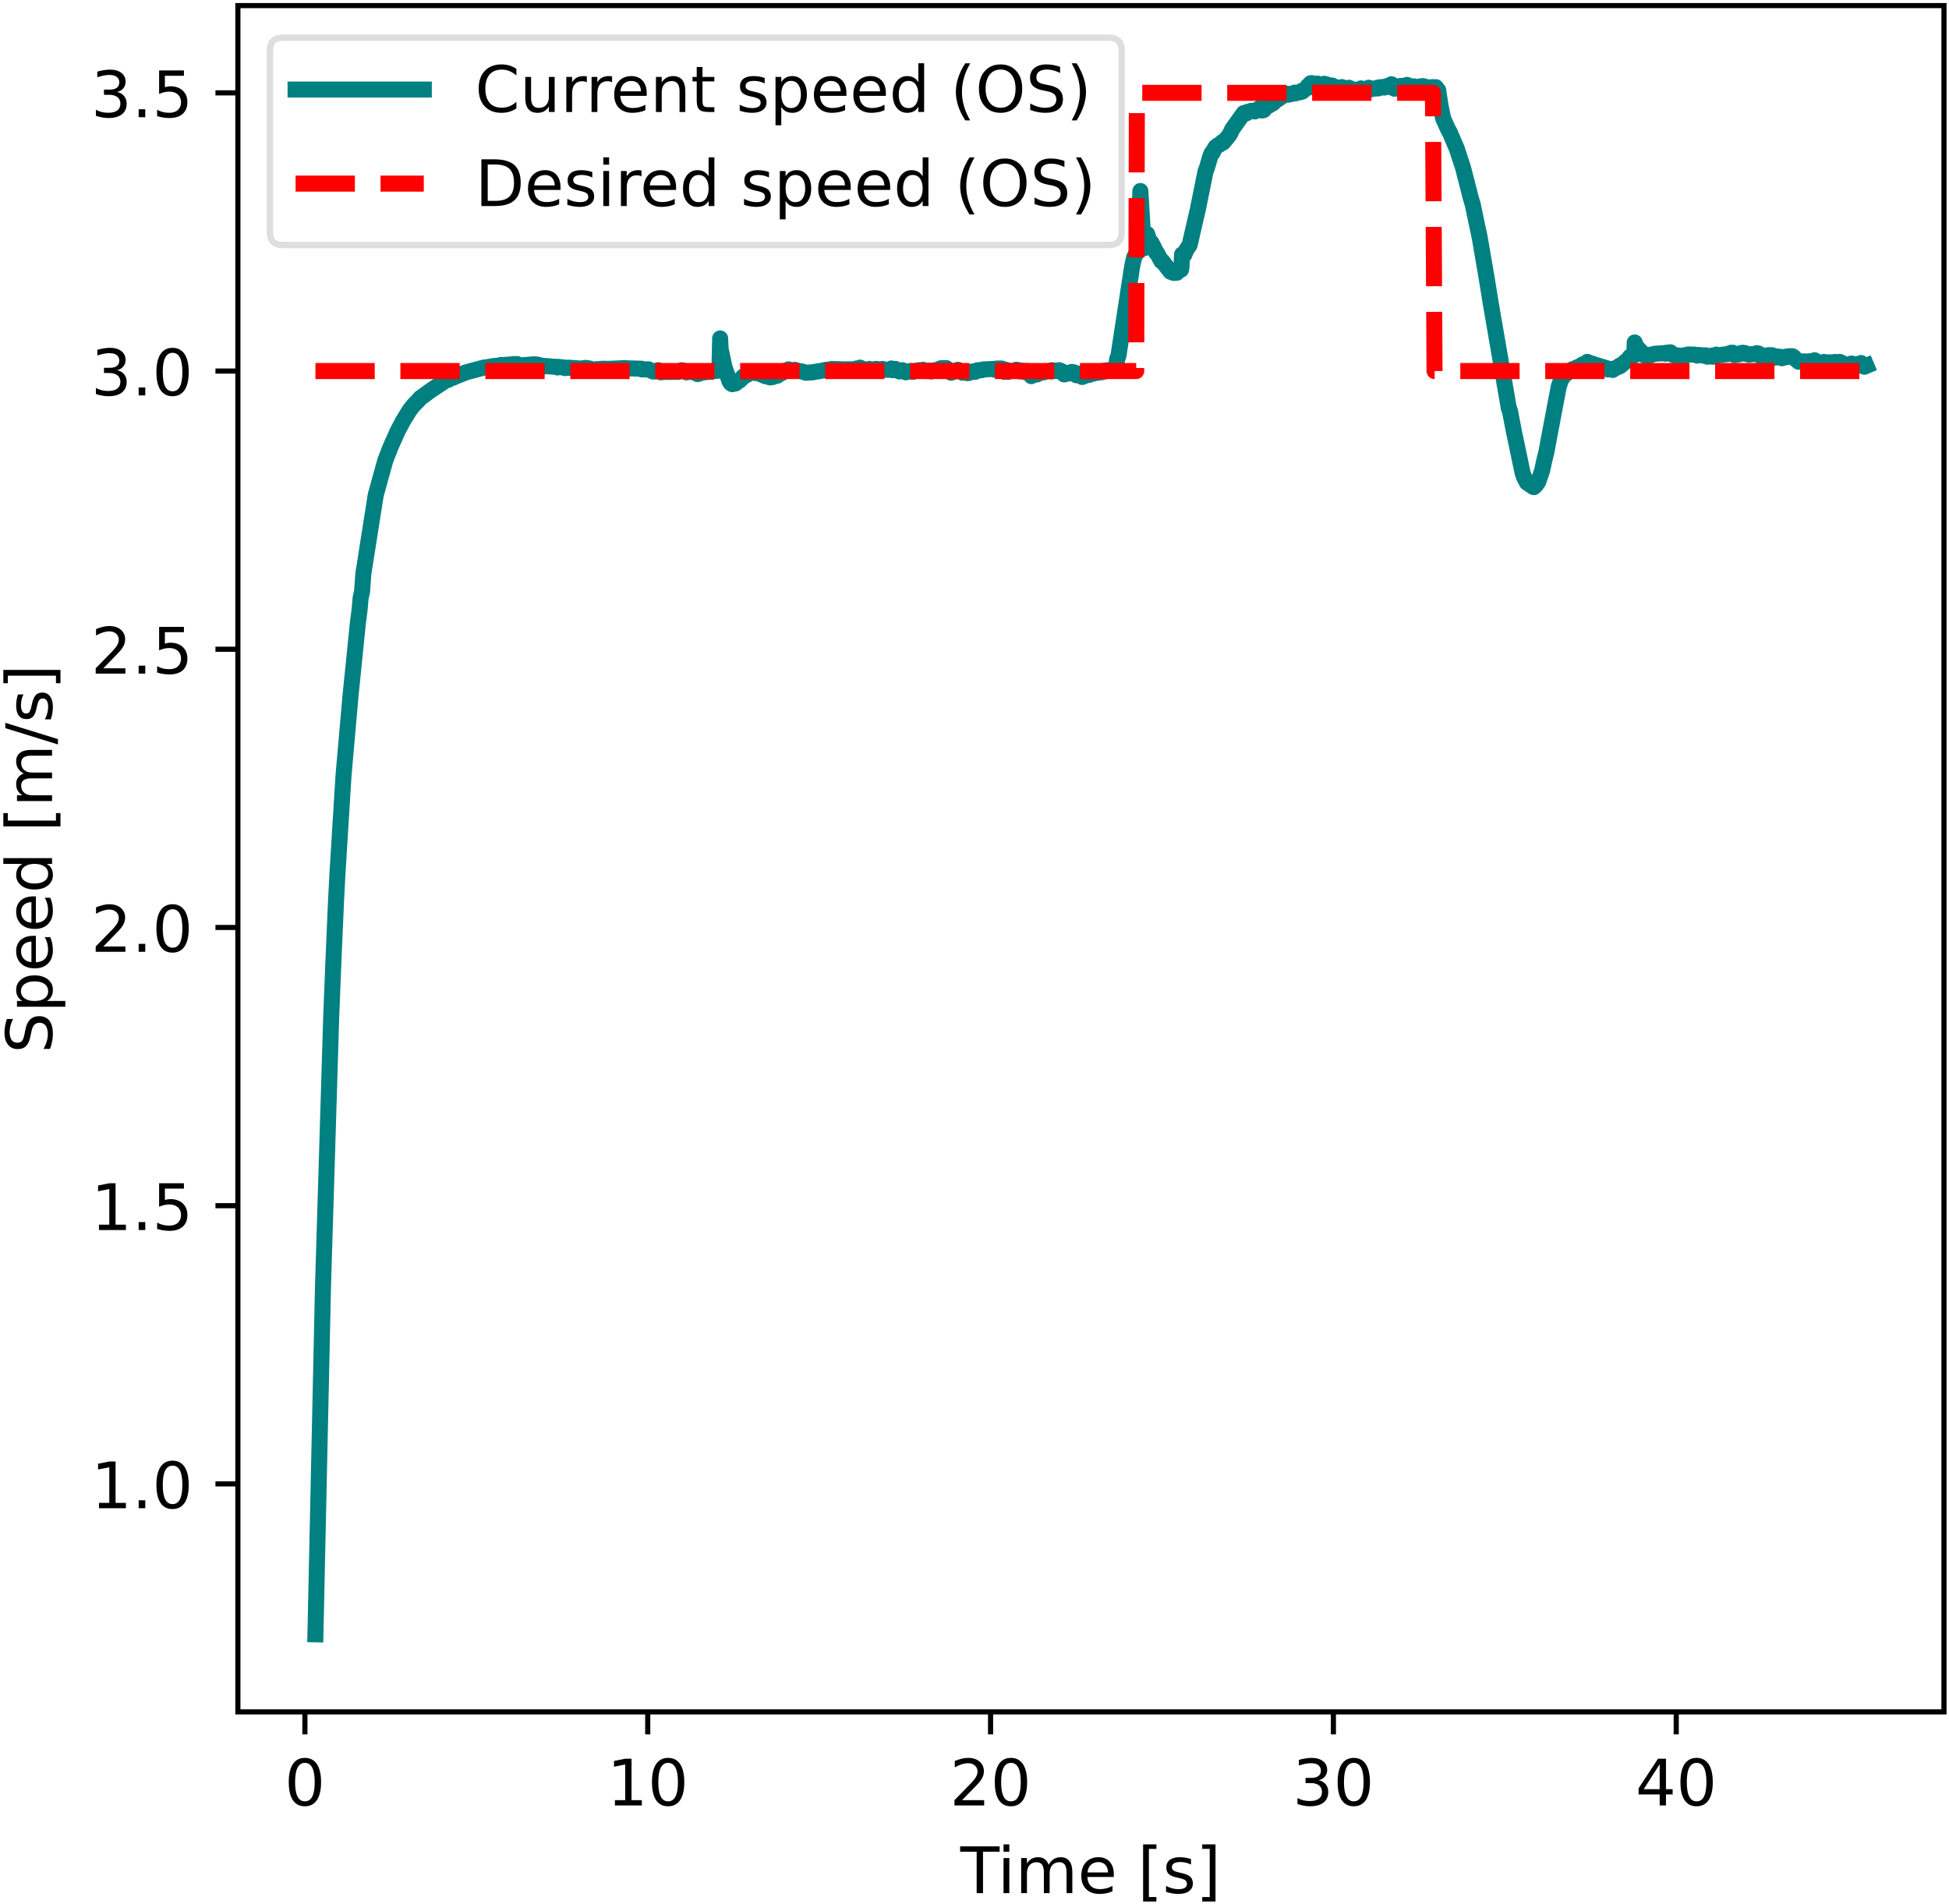 <svg xmlns="http://www.w3.org/2000/svg" xmlns:xlink="http://www.w3.org/1999/xlink" width="304pt" height="396" viewBox="0 0 304 297"><clipPath id="a"><path transform="matrix(1 0 0 -1 -66 305)" d="M0 0h460.8v345.6H0z"/></clipPath><g clip-path="url(#a)"><path d="M-66 305h460.8V-40.6H-66z" fill="#fff"/><path d="M37.104 266.984h266.112V.872H37.104z" fill="#fff"/><path stroke-width=".8" stroke-linejoin="round" fill="none" stroke="#000" d="M47.558 266.984v3.5"/><symbol id="b"><path transform="matrix(.001 0 0 .001 -.066 .013)" d="M318 664c-51 0-89-25-115-75s-38-125-38-225 12-175 38-225 64-75 115-75 89 25 115 75c25 50 38 125 38 225s-13 175-38 225c-26 50-64 75-115 75zm0 78c81 0 143-33 187-97 43-65 65-159 65-281 0-123-22-217-65-281-44-64-106-96-188-96S173 19 130 83 66 241 66 364c0 122 21 216 64 281 43 64 106 97 188 97z"/></symbol><use xlink:href="#b" transform="matrix(10 0 0 -10 45.039 281.708)"/><path stroke-width=".8" stroke-linejoin="round" fill="none" stroke="#000" d="M101.032 266.984v3.5"/><symbol id="c"><path transform="translate(-.11) scale(.001)" d="M124 83h161v556l-175-35v90l174 35h99V83h161V0H124v83z"/></symbol><use xlink:href="#c" transform="matrix(10 0 0 -10 95.773 281.578)"/><use xlink:href="#b" transform="matrix(10 0 0 -10 101.693 281.708)"/><path stroke-width=".8" stroke-linejoin="round" fill="none" stroke="#000" d="M154.506 266.984v3.5"/><symbol id="d"><path transform="translate(-.073) scale(.001)" d="M192 83h344V0H73v83c37 38 88 90 153 156 64 65 105 107 122 126 32 35 54 65 66 90 12 24 19 49 19 73 0 38-14 70-41 94s-62 37-106 37c-31 0-64-6-98-16-34-11-71-27-110-49v100c40 16 77 28 111 36s66 12 95 12c75 0 135-19 180-57s68-88 68-151c0-30-6-59-17-85-11-27-31-59-61-95-8-10-34-37-78-82S271 164 192 83z"/></symbol><use xlink:href="#d" transform="matrix(10 0 0 -10 148.876 281.578)"/><use xlink:href="#b" transform="matrix(10 0 0 -10 155.166 281.708)"/><path stroke-width=".8" stroke-linejoin="round" fill="none" stroke="#000" d="M207.98 266.984v3.5"/><symbol id="e"><path transform="matrix(.001 0 0 .001 -.076 .013)" d="M406 393c47-10 84-31 110-63s40-72 40-118c0-72-25-128-74-167-50-39-120-58-211-58-31 0-63 3-95 9-32 5-66 14-100 26v95c27-16 57-28 90-36 32-8 66-12 102-12 62 0 109 12 141 36s49 60 49 107c0 42-15 76-45 100s-72 37-126 37h-85v81h89c48 0 85 9 111 29 26 19 39 47 39 84s-14 66-40 86c-27 20-65 30-114 30-27 0-56-3-87-9s-65-15-102-27v88c37 10 72 18 105 23 32 5 63 8 93 8 74 0 133-17 177-51s66-80 66-138c0-40-12-74-35-102s-56-48-98-58z"/></symbol><use xlink:href="#e" transform="matrix(10 0 0 -10 202.38 281.708)"/><use xlink:href="#b" transform="matrix(10 0 0 -10 208.64 281.708)"/><path stroke-width=".8" stroke-linejoin="round" fill="none" stroke="#000" d="M261.453 266.984v3.5"/><symbol id="f"><path transform="translate(-.049) scale(.001)" d="M378 643 129 254h249v389zm-26 86h124V254h104v-82H476V0h-98v172H49v95l303 462z"/></symbol><use xlink:href="#f" transform="matrix(10 0 0 -10 255.583 281.578)"/><use xlink:href="#b" transform="matrix(10 0 0 -10 262.113 281.708)"/><symbol id="g"><path transform="translate(.002) scale(.001)" d="M-2 729h616v-83H355V0h-99v646H-2v83z"/></symbol><symbol id="h"><path transform="translate(-.094) scale(.001)" d="M94 547h90V0H94v547zm0 213h90V646H94v114z"/></symbol><symbol id="i"><path transform="translate(-.091) scale(.001)" d="M520 442c22 40 49 69 80 89 31 19 68 29 111 29 56 0 100-20 131-60s47-97 47-170V0h-90v327c0 52-10 91-28 117-19 25-47 38-85 38-47 0-84-16-111-47s-40-73-40-126V0h-90v327c0 52-10 91-28 117-19 25-48 38-86 38-46 0-83-16-110-47s-40-73-40-126V0H91v547h90v-85c20 33 45 58 74 74 28 16 62 24 102 24s73-10 101-30 48-50 62-88z"/></symbol><symbol id="j"><path transform="matrix(.001 0 0 .001 -.055 .013)" d="M562 296v-44H149c4-62 22-110 56-142 33-32 79-48 139-48 34 0 68 4 100 12s65 21 97 39V28c-32-14-65-25-99-31s-69-10-103-10c-88 0-157 25-208 75S55 181 55 268c0 89 24 160 72 213 48 52 114 79 196 79 74 0 132-24 175-71 42-48 64-112 64-193zm-90 26c-1 49-15 88-41 118-27 29-63 44-107 44-50 0-90-15-120-43s-48-68-52-119h320z"/></symbol><symbol id="l"><path transform="matrix(.001 0 0 .001 -.086 .131)" d="M86 760h207v-70H176V-61h117v-70H86v891z"/></symbol><symbol id="m"><path transform="matrix(.001 0 0 .001 -.054 .013)" d="M443 531v-85c-26 12-52 22-79 29-28 6-56 10-85 10-45 0-79-7-101-21s-33-34-33-61c0-21 8-37 24-49s48-24 96-34l31-7c64-14 109-34 136-58 26-25 40-60 40-104 0-51-20-91-60-120-40-30-96-44-166-44-30 0-60 3-92 8S89 8 54 20v93c33-18 66-31 98-39 32-9 64-13 96-13 42 0 75 7 98 21 22 14 34 35 34 62 0 24-9 43-25 56s-52 26-108 38l-31 7c-56 12-97 30-121 54-25 24-37 57-37 100 0 51 18 91 54 119s88 42 156 42c33 0 64-3 94-8 29-5 56-12 81-21z"/></symbol><symbol id="n"><path transform="matrix(.001 0 0 .001 -.097 .131)" d="M304 760v-891H97v70h117v751H97v70h207z"/></symbol><use xlink:href="#g" transform="matrix(10 0 0 -10 149.757 295.25)"/><use xlink:href="#h" transform="matrix(10 0 0 -10 156.53 295.25)"/><use xlink:href="#i" transform="matrix(10 0 0 -10 159.28 295.25)"/><use xlink:href="#j" transform="matrix(10 0 0 -10 168.66 295.38)"/><use xlink:href="#k" transform="matrix(10 0 0 -10 174.26 295.25)"/><use xlink:href="#l" transform="matrix(10 0 0 -10 178.3 296.56)"/><use xlink:href="#m" transform="matrix(10 0 0 -10 181.88 295.38)"/><use xlink:href="#n" transform="matrix(10 0 0 -10 187.52 296.56)"/><path stroke-width=".8" stroke-linejoin="round" fill="none" stroke="#000" d="M37.104 231.425h-3.5"/><symbol id="o"><path transform="translate(-.107) scale(.001)" d="M107 124h103V0H107v124z"/></symbol><use xlink:href="#c" transform="matrix(10 0 0 -10 15.298 235.222)"/><use xlink:href="#o" transform="matrix(10 0 0 -10 21.628 235.222)"/><use xlink:href="#b" transform="matrix(10 0 0 -10 24.398 235.352)"/><path stroke-width=".8" stroke-linejoin="round" fill="none" stroke="#000" d="M37.104 188.036h-3.5"/><symbol id="p"><path transform="matrix(.001 0 0 .001 -.077 .013)" d="M108 729h387v-83H198V467c14 5 29 9 43 11s29 4 43 4c81 0 145-23 193-67 48-45 72-105 72-181 0-79-25-140-74-183S357-13 269-13c-31 0-62 3-94 7-32 5-64 12-98 23v99c29-16 59-28 91-36 31-8 64-11 99-11 56 0 101 14 134 44 32 30 49 70 49 121 0 50-17 90-49 120-33 30-78 45-134 45-26 0-53-3-79-9s-53-15-80-27v366z"/></symbol><use xlink:href="#c" transform="matrix(10 0 0 -10 15.298 191.833)"/><use xlink:href="#o" transform="matrix(10 0 0 -10 21.628 191.833)"/><use xlink:href="#p" transform="matrix(10 0 0 -10 24.508 191.963)"/><path stroke-width=".8" stroke-linejoin="round" fill="none" stroke="#000" d="M37.104 144.647h-3.5"/><use xlink:href="#d" transform="matrix(10 0 0 -10 14.928 148.444)"/><use xlink:href="#o" transform="matrix(10 0 0 -10 21.628 148.444)"/><use xlink:href="#b" transform="matrix(10 0 0 -10 24.398 148.574)"/><path stroke-width=".8" stroke-linejoin="round" fill="none" stroke="#000" d="M37.104 101.258h-3.5"/><use xlink:href="#d" transform="matrix(10 0 0 -10 14.928 105.055)"/><use xlink:href="#o" transform="matrix(10 0 0 -10 21.628 105.055)"/><use xlink:href="#p" transform="matrix(10 0 0 -10 24.508 105.185)"/><path stroke-width=".8" stroke-linejoin="round" fill="none" stroke="#000" d="M37.104 57.869h-3.5"/><use xlink:href="#e" transform="matrix(10 0 0 -10 14.958 61.796)"/><use xlink:href="#o" transform="matrix(10 0 0 -10 21.628 61.666)"/><use xlink:href="#b" transform="matrix(10 0 0 -10 24.398 61.796)"/><path stroke-width=".8" stroke-linejoin="round" fill="none" stroke="#000" d="M37.104 14.48h-3.5"/><use xlink:href="#e" transform="matrix(10 0 0 -10 14.958 18.407)"/><use xlink:href="#o" transform="matrix(10 0 0 -10 21.628 18.277)"/><use xlink:href="#p" transform="matrix(10 0 0 -10 24.508 18.407)"/><symbol id="q"><path transform="matrix(.001 0 0 .001 -.066 .013)" d="M535 705v-96c-38 18-73 31-106 40-34 8-66 13-96 13-54 0-96-11-125-31-29-21-43-51-43-89 0-32 9-57 29-73 19-17 56-30 110-40l60-12c73-14 127-39 162-74 35-36 53-83 53-142 0-71-24-124-71-160-48-36-117-54-208-54-35 0-72 4-111 11S110 16 69 32v102c40-23 79-40 117-51 38-12 76-17 114-17 56 0 99 11 130 33 30 22 46 53 46 95 0 36-11 64-33 84s-58 35-108 45l-60 12c-74 14-127 37-160 69-33 31-49 74-49 130 0 64 22 115 68 152 45 37 108 56 188 56 34 0 68-3 104-9 35-6 71-16 109-28z"/></symbol><symbol id="r"><path transform="matrix(.001 0 0 .001 -.091 .207)" d="M181 82v-289H91v754h90v-83c18 32 42 56 71 72s64 24 104 24c66 0 120-27 162-79 41-53 62-122 62-208s-21-156-62-208c-42-52-96-78-162-78-40 0-75 8-104 23s-53 39-71 72zm306 191c0 66-14 117-41 155-28 38-65 57-112 57-48 0-85-19-112-57-28-38-41-89-41-155s13-118 41-156c27-38 64-56 112-56 47 0 84 18 112 56 27 38 41 90 41 156z"/></symbol><symbol id="s"><path transform="matrix(.001 0 0 .001 -.055 .013)" d="M454 464v296h90V0h-90v82c-19-33-43-57-72-72s-63-23-103-23c-66 0-120 26-162 78S55 187 55 273s20 155 62 208c42 52 96 79 162 79 40 0 74-8 103-24s53-40 72-72zM148 273c0-66 13-118 40-156s64-56 112-56 85 18 113 56c27 38 41 90 41 156s-14 117-41 155c-28 38-65 57-113 57s-85-19-112-57-40-89-40-155z"/></symbol><symbol id="t"><path transform="matrix(.001 0 0 .001 0 .092)" d="M254 729h83L83-92H0l254 821z"/></symbol><use xlink:href="#q" transform="matrix(0 -10 -10 0 8.25 163.612)"/><use xlink:href="#r" transform="matrix(0 -10 -10 0 10.19 157.012)"/><use xlink:href="#j" transform="matrix(0 -10 -10 0 8.25 151.022)"/><use xlink:href="#j" transform="matrix(0 -10 -10 0 8.25 144.872)"/><use xlink:href="#s" transform="matrix(0 -10 -10 0 8.25 138.722)"/><use xlink:href="#k" transform="matrix(0 -10 -10 0 8.12 132.922)"/><use xlink:href="#l" transform="matrix(0 -10 -10 0 9.43 128.882)"/><use xlink:href="#i" transform="matrix(0 -10 -10 0 8.12 124.932)"/><use xlink:href="#t" transform="matrix(0 -10 -10 0 9.04 116.102)"/><use xlink:href="#m" transform="matrix(0 -10 -10 0 8.25 112.192)"/><use xlink:href="#n" transform="matrix(0 -10 -10 0 9.43 106.552)"/><clipPath id="u"><path transform="matrix(1 0 0 -1 -66 305)" d="M103.104 38.016h266.112v266.112H103.104z"/></clipPath><g clip-path="url(#u)"><path stroke-width="2.5" stroke-linecap="square" stroke-linejoin="round" fill="none" stroke="teal" d="m49.2 254.888 1.171-53.94 1.289-42.32.331-8.35.412-9.542.225-4.357.951-15.417 1.086-12.378 1.16-11.46.252-1.945.17-1.919.23-1.023.199-2.775 1.93-12.25 1.508-5.448.738-1.878.326-.758.535-1.188.305-.692.877-1.647.951-1.553.658-.857.214-.197.214-.231.331-.33.284-.36.444-.3 1.165-.857 1.086-.723.561-.367.835-.562.304-.034.214-.164.433-.2.113.036.331-.201.187-.034.455-.199.203-.066.631-.266.31-.1 2.353-.63.235-.066.754-.102.942-.164.887-.066.193-.099.32.065.353-.069.835-.062.438-.062.08.058.209-.029.224-.033.423.232.663-.066 1.267-.098.268-.033.144.066.332-.033 1.187.297.09-.065.22.033 1.502.103.209.099.112-.102.23.033.626.066.214.102.545-.068 1.396.098.294.066.214-.032.754-.1.652.1.24.227.177.004.631-.132.327.003.556-.07.208.001h.22l.224.033 2.331-.1.204-.032.331.069.107-.073.203.037 2.305.066.048.102 1.075-.003.647.33.112-.067.214.066.53-.198.219.13.101.005.107.195.209-.132.209.066h2.261l.214-.132.204-.066.112-.066.112.133.22-.067.208.135.198.129.32-.066 1.193.066.203.264h.107l.112-.132.113.066.198-.132.486-.066.06-.066.117.066.08-.132.369.066.059-.065.117.066.225-.063.09.06.429-.13.855-.066.032-.063.113-4.957.074 1.652.631 2.904.781 2.18.187.264.123.001.091.132.22-.198.106.133.113-.132.112.07.209-.336.326-.063.224-.197.401-.461.123-.001.321-.26.268-.07.47-.394h.22l.48.066.108.132.048-.066.337.066 1.07.463.1-.066.44.198.111-.066.097.134.139-.197.064.06.235.069.519-.264.15.066.058-.198.102.065.45-.263.192-.066.454-.33.305-.064.214-.138.636.2.337-.132.31.13.845.134.551.194 1.053-.064.658-.132.53-.067.315-.063.647-.136h.193l.502-.064.155-.067 1.711.062.236.065.09-.065.108.131.203-.131.23-.005.834.003.438-.128.327.063.224-.199.08.132h.23l.31.133.225.062.123.073.513-.202.428.132.439-.065.08-.066h.235l.31.065.22.068.315-.136.422.136.861.003.118-.205.193.268.443-.198.091.198.225.066.31.13.45-.195.218.198.327.132.187-.063.331-.068.113-.067.433.133.32-.132.52-.066.1-.065.327.066.337-.133.107.132.144-.062.07.13.085-.07.22.067.213-.065h.22l.208.132.53-.195.096.064.978-.393.118.132.209-.135.304.198.123-.198.321.264.22.33.213.128.22-.129.444-.198.069.133.337-.264.749.461.117-.131h.316l.304.2.107-.005.236-.063.422-.198.412.066.224-.195.091.06.113-.13.23.001h.417l.235-.132.214.003 1.492-.072.085.135.337-.198.22.131h.085l.102-.131.123.066.197-.063.343.459.112.065.112-.066.086-.264.128.066.198.264.214-.066.326-.069.535-.062.23-.132h.07l.117.132.112-.066.273.195.08.006.193-.135.369.066.246.198.123-.198.112.135.107-.132.54.788.642-.33.256.063.171-.195.535-.064.096-.066h.236l.636-.198.535.065.096-.197.406.134.23-.069.214.066.097-.066.112.066.101-.132.204.198.112-.063.438.525.204-.066.443-.066.091-.132.337.063.102-.192.107.13.224-.067.193.33h.123l.09.131.124-.13.123.064.09-.194.423.393.134.132.823-.326h.278l.278-.267.188-.067h.128l.096.133.439-.196.192.064.45-.198.1.13.108-.196.198.132.224-.196.337.064.096-.133.225.066h.422l.102-.132.102.135.24-.138.113.07.128-.067.187-1.637.203-.52 2.14-13.965.299-1.383.647-1.2.337-9.172.331 5.58.24 3.34.076-.096.31-1.665.112-.45.316 1.064.331.265.455.854.262.704.112-.005.738 1.366.144-.012 1.268 1.641.529.194.331-.038.134.005.284-.31.107-.094.262-.07.064-.325.096-2.061.086.279.181-.225.08.007.305-.748.53-.78 1.294-5.62 1.176-5.827.252-.668.508-1.734.224-.522h.123l.214-.489.3-.464.133-.037.16-.187.31-.118.423-.404.123.076.423-.524.326-.37.32-.451.321-.717 1.803-2.515.32.064.134-.05.107-.2.214-.014.192-.077.23-.091.353.06.118-.063.059.114.748-.535.321.38.23-.03.14-.074.17-.347.193-.086 1.09-.619.215-.289.246-.139.176-.116 1.289-.9.117.141.214-.149.096.139.856-.187.112-.125.14.109.08-.097.625-.066.236-.216.144.087.492-.431.224-.087.097-.32h.326l.123-.438.085.09.118-.115.203.388.102.27.144-.026.423-.554.283.268.118-.078.224.05.423-.214.326.192.09-.086.193.153.658.017.428.253.305.04.24.074.535-.13.096.157.225.01.192.152.476-.04.091-.173.107.182.107-.087.519.35.315-.143.22.035.117.034.209-.087.096-.078.128.06.091-.173.214.09.433.22.102-.207.112.094.235-.208.086-.087.337.246.198-.117.422.008.428-.14.118.114.203-.178.625-.057.102.095.342-.208.348-.072.224.212.091-.06.102-.383.112.148.118-.034.267.582.433-.258.434.163.117-.348.102.087.224-.095.327-.022.176.143.123-.268.433.2.198.321.134.06.32-.358.402.411.449-.155.192-.26.23.237.112-.276.102.238.235-.147.642.434.118-.33.267.084.118.06.096-.178.246.053.208-.035.37.489.347 2.35.422 2.036.722 1.604.327.607 1.08 2.51.957 2.924 1.224 4.766.295.98 1.09 5.167 1.06 6.167.673 4.154 2.813 16.334.155.305.668 3.455 1.337 6.356.203.576.465.901.968.656.113.036.342-.326.342-.514.604-1.758.337-1.578.337-1.337.214-1.184 1.273-6.735.427-2.222.182-.555.24-.663.338-.433.508-.509.059.01.07-.197.058.075.652-.448.102.07.101-.12.113.07.214-.222.952-.417.106-.142.134.113.193-.177.32-.117.118-.22.22.305.09-.063.214.034.193-.027.144.085 2.235.681.123.17.631-.082.102.16.326-.236.642-.277.117-.159.102.061 1.224-1.045.295-.404.406-.204.214.011.048-.114.064-1.92.31.75.45.422.732.827.112-.003.15.131.075-.128.198.066.123-.003.08-.13.107.126.118-.135.197-.006.434-.151 1.294-.093.203.044.118-.078.085.12.123-.153.251.11.06-.15.235.044.106-.08.54.472.53.002.31.237.112-.154.113.114.31-.173.117.06.091-.082.118.11.519-.25 1.085.037.332.138.192-.094.45.042.203.026.32.074.129-.092.08.13.112-.03.107.117.24-.028.503-.151.118.193.198-.094.337-.238.09.131.215-.022 1.818-.257.15-.139.064.133.219-.144.187.131.123.247.423-.162.123.065.25-.142.167-.07.117-.05.097.107.106-.123.118.131.235-.073.182.123.428.123.332-.081.759-.013.101-.145.113.137.203-.069.433.516.53-.128.09-.08.129.077.112-.073.144.065.065-.13.112.138.112-.139.091.205.225-.205.187.069.235.328.412-.07.123-.122.32.139.113-.066.192.2.332-.192.16.058.172-.123.106.065.321-.123.203.004.332-.004.102.213.117-.082.204.27.545.463.192-.056.214-.005.872.024.86-.058.354-.139.583.525.871-.263.113.142.203-.065.214-.003.214-.008.743-.005.23-.06.545.073.129.115.07-.197.09.066.235.069.54.529.091-.147.433-.058.455-.208.09.135h.22l.08.13.257-.138h.374l.24.193.102-.067.118-.331.08.254.433.328.332-.14"/></g><clipPath id="v"><path transform="matrix(1 0 0 -1 -66 305)" d="M103.104 38.016h266.112v266.112H103.104z"/></clipPath><g clip-path="url(#v)"><path stroke-width="2.5" stroke-dasharray="9.25,4" stroke-linejoin="round" fill="none" stroke="red" d="M49.2 57.869h128.021l.107-43.39h46.18l.246 43.39h67.366"/></g><path stroke-width=".8" stroke-linecap="square" stroke-miterlimit="10" fill="none" stroke="#000" d="M37.104 266.984V.872M303.216 266.984V.872M37.104 266.984h266.112M37.104.872h266.112"/><path d="M44.104 38.216h128.844c1.333 0 2-.667 2-2V7.872c0-1.333-.667-2-2-2H44.104c-1.333 0-2 .667-2 2v28.344c0 1.333.667 2 2 2z" fill="#fff" fill-opacity=".8"/><path stroke-miterlimit="10" fill="none" stroke="#d5d6d5" stroke-opacity=".8" d="M44.104 38.216h128.844c1.333 0 2-.667 2-2V7.872c0-1.333-.667-2-2-2H44.104c-1.333 0-2 .667-2 2v28.344c0 1.333.667 2 2 2z"/><path stroke-width="2.5" stroke-linecap="square" stroke-linejoin="round" fill="none" stroke="teal" d="M46.104 13.966h20"/><symbol id="w"><path transform="matrix(.001 0 0 .001 -.056 .013)" d="M644 673V569c-34 30-69 53-107 69-38 15-77 23-119 23-84 0-148-26-192-77s-66-124-66-220 22-170 66-221 108-76 192-76c42 0 81 7 119 23 38 15 73 38 107 69V56c-35-24-72-41-110-52s-79-17-122-17C302-13 215 20 151 87S56 246 56 364c0 117 31 209 95 277 64 67 151 101 261 101 44 0 85-6 123-17 38-12 75-29 109-52z"/></symbol><symbol id="x"><path transform="matrix(.001 0 0 .001 -.085 .013)" d="M85 216v331h90V219c0-52 10-90 30-116s50-39 91-39c48 0 87 15 115 46s42 73 42 127v310h90V0h-90v84c-22-34-48-58-76-74-29-15-62-23-100-23-63 0-111 19-143 58-33 38-49 95-49 171zm226 344z"/></symbol><symbol id="y"><path transform="translate(-.091) scale(.001)" d="M411 463c-10 6-21 10-33 13-12 2-25 4-39 4-51 0-90-17-117-50-28-33-41-80-41-142V0H91v547h90v-85c18 33 43 58 73 74s67 24 111 24c6 0 13-1 21-1 7-1 15-2 25-4v-92z"/></symbol><symbol id="z"><path transform="translate(-.091) scale(.001)" d="M549 330V0h-90v327c0 52-11 90-31 116s-50 39-90 39c-49 0-87-16-115-47s-42-73-42-126V0H91v547h90v-85c21 32 46 57 76 73 29 16 63 25 101 25 62 0 110-20 142-59s49-96 49-171z"/></symbol><symbol id="A"><path transform="translate(-.027) scale(.001)" d="M183 702V547h185v-70H183V180c0-45 6-74 18-86 12-13 37-19 75-19h92V0h-92c-70 0-118 13-144 39s-39 73-39 141v297H27v70h66v155h90z"/></symbol><symbol id="B"><path transform="matrix(.001 0 0 .001 -.086 .131)" d="M310 759c-44-76-76-150-97-223-22-73-32-147-32-222 0-76 10-150 32-223 21-74 53-147 97-222h-78C183-54 146 20 122 94S86 241 86 314c0 72 12 145 36 219s60 149 110 226h78z"/></symbol><symbol id="C"><path transform="matrix(.001 0 0 .001 -.056 .013)" d="M394 662c-72 0-129-27-171-80-42-54-63-126-63-218s21-165 63-218c42-54 99-80 171-80 71 0 128 26 170 80 42 53 63 126 63 218s-21 164-63 218c-42 53-99 80-170 80zm0 80c102 0 183-35 245-103 61-68 92-160 92-275 0-116-31-207-92-275C577 21 496-13 394-13 291-13 209 21 148 89c-62 68-92 159-92 275 0 115 30 207 92 275 61 68 143 103 246 103z"/></symbol><symbol id="D"><path transform="matrix(.001 0 0 .001 -.08 .131)" d="M80 759h78c48-77 85-152 109-226s37-147 37-219c0-73-13-146-37-220S206-54 158-131H80c43 75 75 148 97 222 21 73 32 147 32 223 0 75-11 149-32 222-22 73-54 147-97 223z"/></symbol><use xlink:href="#w" transform="matrix(10 0 0 -10 74.664 17.596)"/><use xlink:href="#x" transform="matrix(10 0 0 -10 81.934 17.596)"/><use xlink:href="#y" transform="matrix(10 0 0 -10 88.334 17.466)"/><use xlink:href="#y" transform="matrix(10 0 0 -10 92.272 17.466)"/><use xlink:href="#j" transform="matrix(10 0 0 -10 95.803 17.596)"/><use xlink:href="#z" transform="matrix(10 0 0 -10 102.313 17.466)"/><use xlink:href="#A" transform="matrix(10 0 0 -10 108.013 17.466)"/><use xlink:href="#k" transform="matrix(10 0 0 -10 111.663 17.466)"/><use xlink:href="#m" transform="matrix(10 0 0 -10 115.383 17.596)"/><use xlink:href="#r" transform="matrix(10 0 0 -10 120.963 19.536)"/><use xlink:href="#j" transform="matrix(10 0 0 -10 126.953 17.596)"/><use xlink:href="#j" transform="matrix(10 0 0 -10 133.103 17.596)"/><use xlink:href="#s" transform="matrix(10 0 0 -10 139.253 17.596)"/><use xlink:href="#k" transform="matrix(10 0 0 -10 145.053 17.466)"/><use xlink:href="#B" transform="matrix(10 0 0 -10 149.093 18.776)"/><use xlink:href="#C" transform="matrix(10 0 0 -10 152.693 17.596)"/><use xlink:href="#q" transform="matrix(10 0 0 -10 160.663 17.596)"/><use xlink:href="#D" transform="matrix(10 0 0 -10 167.153 18.776)"/><path stroke-width="2.5" stroke-dasharray="9.25,4" stroke-linejoin="round" fill="none" stroke="red" d="M46.104 28.638h20"/><symbol id="E"><path transform="translate(-.098) scale(.001)" d="M197 648V81h119c100 0 174 22 221 68 46 46 70 118 70 216s-24 169-70 215c-47 45-121 68-221 68H197zm-99 81h203c141 0 245-30 311-88 66-59 99-151 99-276 0-126-34-218-100-277S441 0 301 0H98v729z"/></symbol><use xlink:href="#E" transform="matrix(10 0 0 -10 75.084 32.138)"/><use xlink:href="#j" transform="matrix(10 0 0 -10 82.354 32.268)"/><use xlink:href="#m" transform="matrix(10 0 0 -10 88.494 32.268)"/><use xlink:href="#h" transform="matrix(10 0 0 -10 94.104 32.138)"/><use xlink:href="#y" transform="matrix(10 0 0 -10 96.854 32.138)"/><use xlink:href="#j" transform="matrix(10 0 0 -10 100.385 32.268)"/><use xlink:href="#s" transform="matrix(10 0 0 -10 106.535 32.268)"/><use xlink:href="#k" transform="matrix(10 0 0 -10 112.335 32.138)"/><use xlink:href="#m" transform="matrix(10 0 0 -10 116.055 32.268)"/><use xlink:href="#r" transform="matrix(10 0 0 -10 121.635 34.208)"/><use xlink:href="#j" transform="matrix(10 0 0 -10 127.625 32.268)"/><use xlink:href="#j" transform="matrix(10 0 0 -10 133.775 32.268)"/><use xlink:href="#s" transform="matrix(10 0 0 -10 139.925 32.268)"/><use xlink:href="#k" transform="matrix(10 0 0 -10 145.725 32.138)"/><use xlink:href="#B" transform="matrix(10 0 0 -10 149.765 33.448)"/><use xlink:href="#C" transform="matrix(10 0 0 -10 153.365 32.268)"/><use xlink:href="#q" transform="matrix(10 0 0 -10 161.335 32.268)"/><use xlink:href="#D" transform="matrix(10 0 0 -10 167.825 33.448)"/></g></svg>